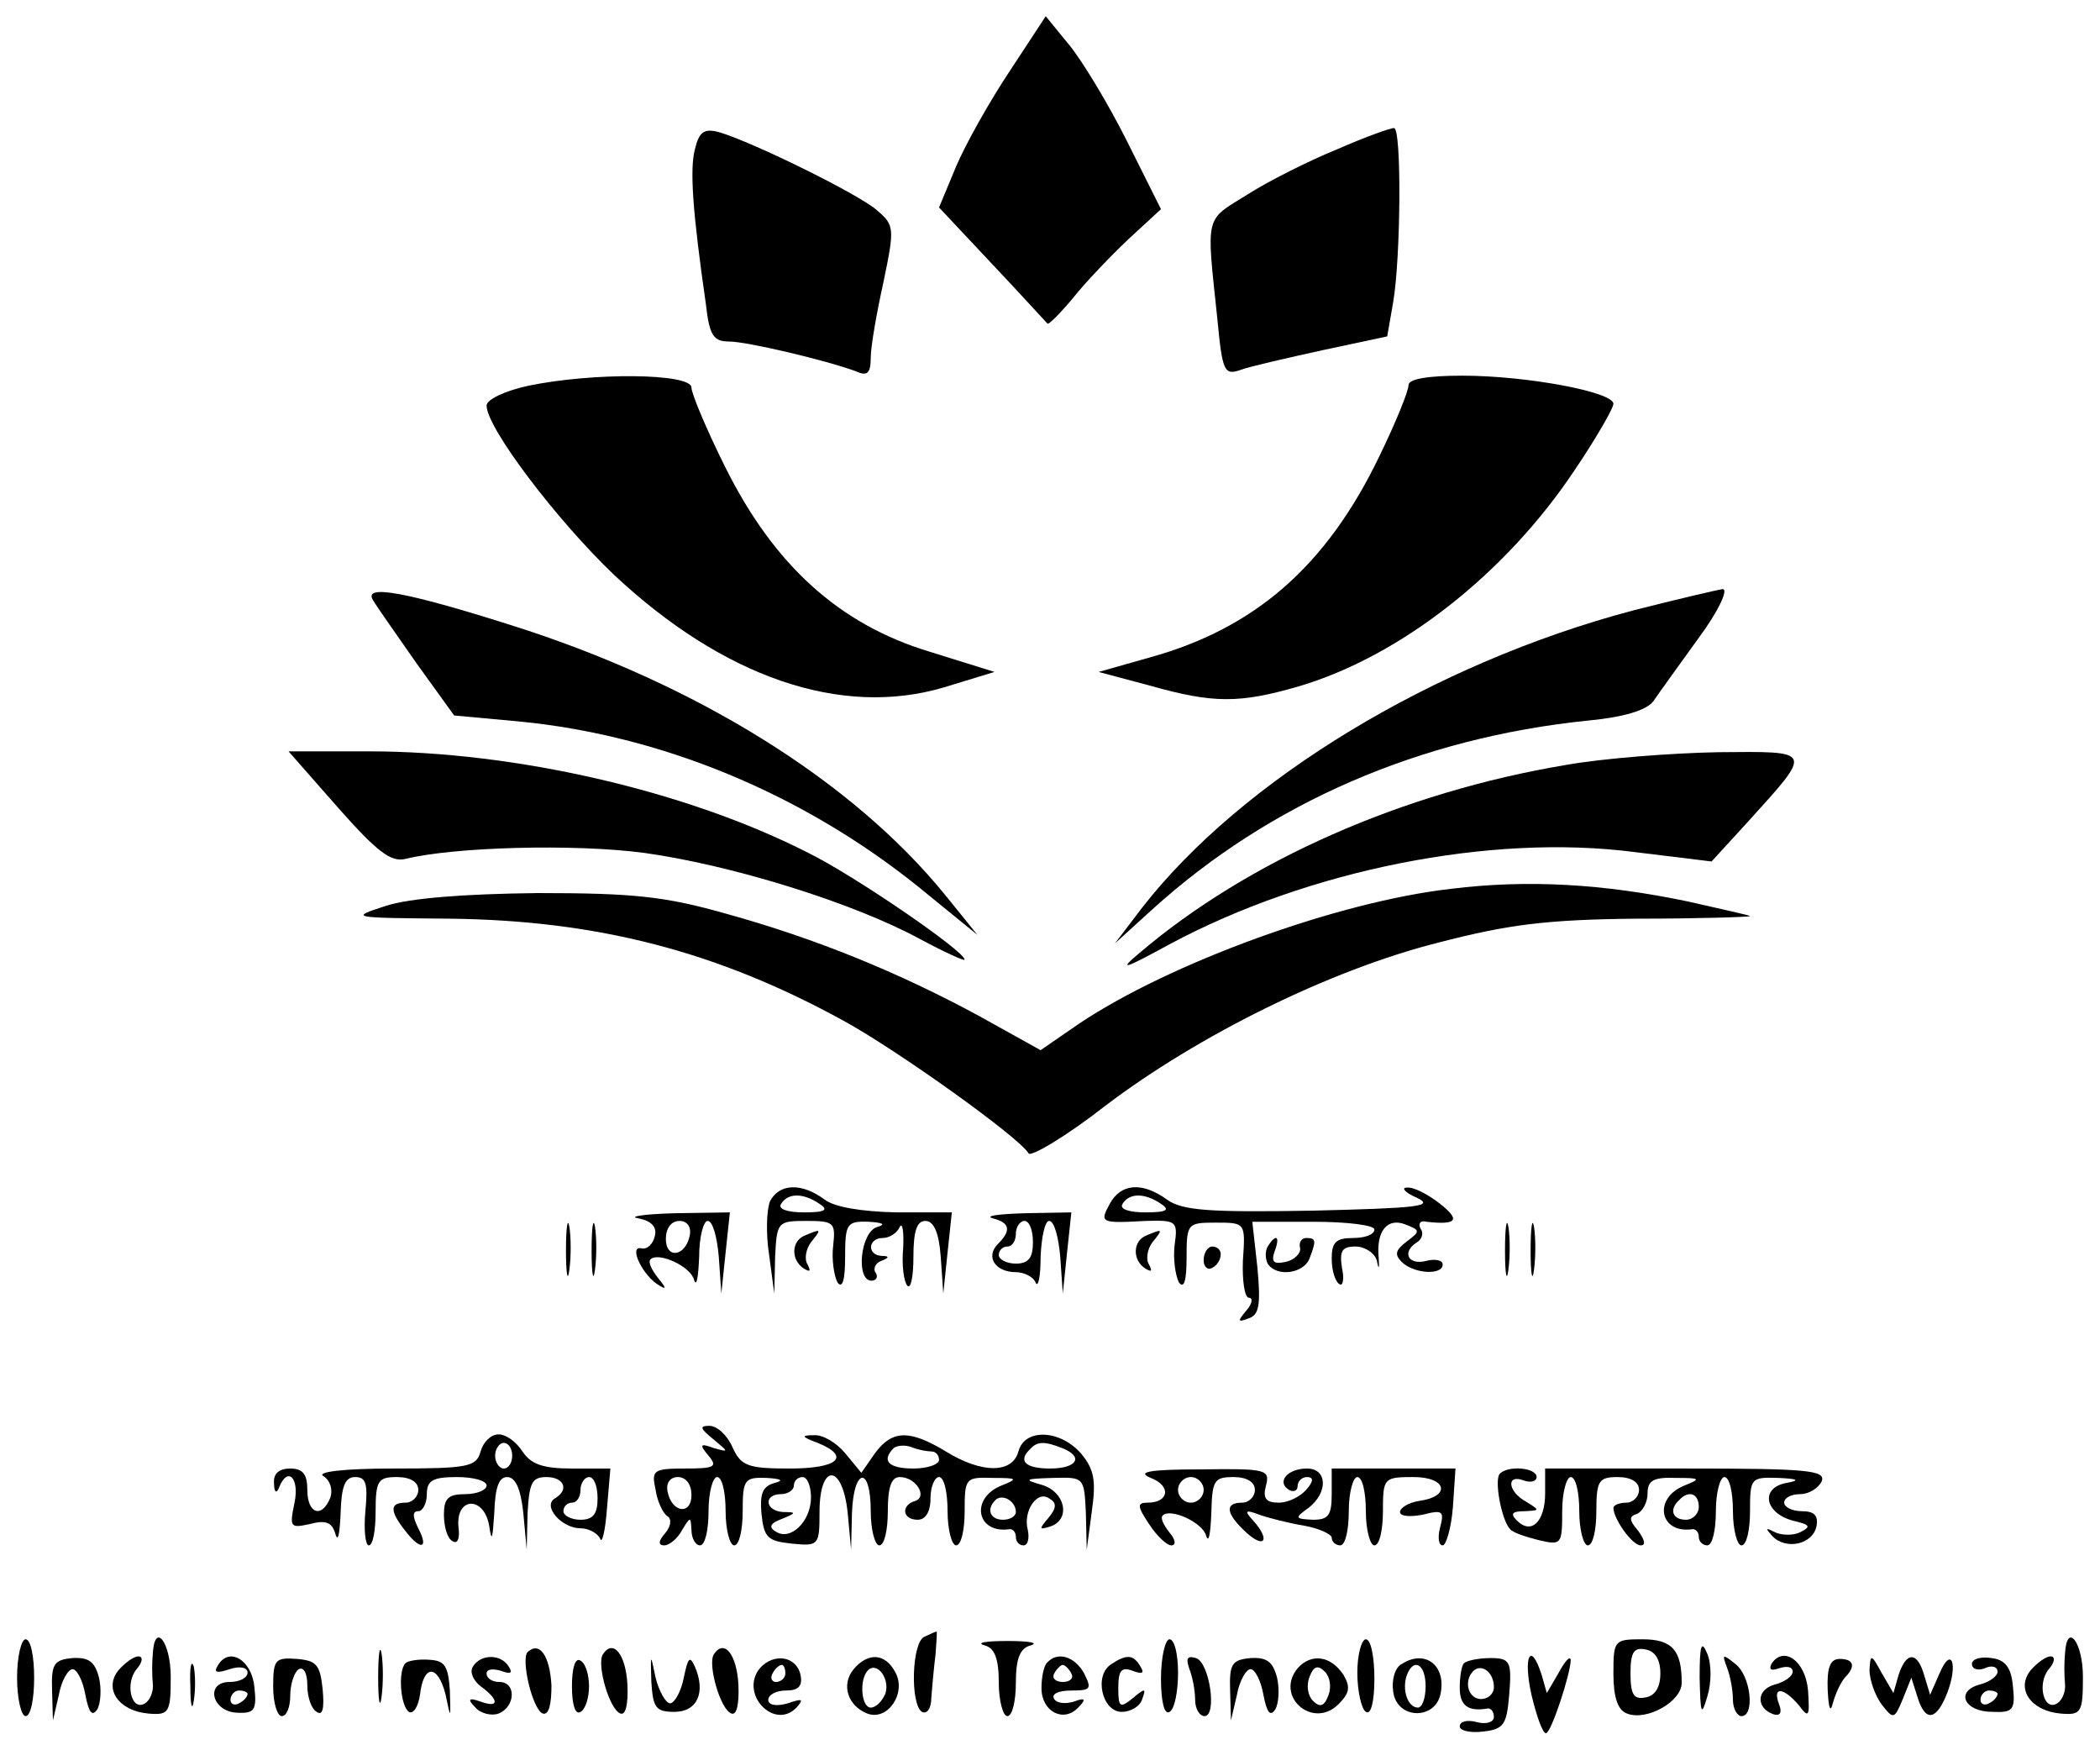 <?xml version="1.0" standalone="no"?>
<!DOCTYPE svg PUBLIC "-//W3C//DTD SVG 20010904//EN"
 "http://www.w3.org/TR/2001/REC-SVG-20010904/DTD/svg10.dtd">
<svg version="1.0" xmlns="http://www.w3.org/2000/svg"
 width="246pt" height="205pt" viewBox="0 0 246 205"
 preserveAspectRatio="xMidYMid meet">

<g transform="translate(0,205) scale(0.1,-0.1)"
fill="#000000" stroke="none">
<path d="M1183 1967 c-24 -36 -52 -86 -63 -112 l-20 -48 62 -66 c34 -36 63
-68 65 -70 1 -2 15 12 30 30 15 19 45 50 65 69 l38 35 -40 80 c-22 44 -53 95
-68 113 l-27 33 -42 -64z"/>
<path d="M814 1875 c-6 -23 -3 -71 13 -182 4 -36 9 -43 27 -43 21 0 114 -22
149 -35 13 -6 17 -2 17 16 0 13 7 53 15 89 13 63 13 66 -8 84 -22 19 -144 79
-184 91 -18 5 -24 1 -29 -20z"/>
<path d="M1566 1875 c-32 -13 -80 -37 -105 -53 -50 -31 -48 -22 -35 -145 6
-63 8 -67 28 -60 11 4 55 14 96 23 l75 16 7 40 c9 53 10 204 1 204 -5 0 -35
-11 -67 -25z"/>
<path d="M618 1598 c-27 -6 -48 -16 -48 -23 0 -26 82 -134 149 -198 128 -120
266 -168 387 -132 l59 18 -77 24 c-105 32 -181 101 -238 215 -22 44 -40 87
-40 94 0 17 -116 18 -192 2z"/>
<path d="M1650 1599 c0 -7 -15 -44 -34 -83 -62 -129 -146 -202 -269 -236 l-60
-17 60 -16 c74 -21 105 -21 174 -1 119 35 243 132 324 254 25 37 45 72 45 77
0 14 -102 33 -177 33 -41 0 -63 -4 -63 -11z"/>
<path d="M437 1347 c4 -7 28 -41 51 -74 l44 -61 76 -7 c166 -16 331 -84 467
-193 l70 -57 -38 47 c-109 134 -293 248 -509 316 -123 39 -173 48 -161 29z"/>
<path d="M1913 1335 c-234 -62 -458 -198 -575 -348 l-32 -42 44 40 c138 125
314 201 510 221 42 4 69 12 77 23 6 9 30 42 53 74 23 31 35 57 28 57 -7 -1
-54 -12 -105 -25z"/>
<path d="M396 1104 c46 -52 62 -64 79 -60 56 14 198 18 280 7 101 -14 244 -58
323 -101 28 -15 52 -26 52 -24 0 10 -130 99 -183 125 -143 73 -344 119 -515
119 l-94 0 58 -66z"/>
<path d="M1834 1154 c-191 -32 -372 -112 -499 -220 -25 -21 -20 -20 35 10 162
87 376 130 545 108 l90 -11 43 47 c76 84 77 82 -35 81 -54 -1 -134 -7 -179
-15z"/>
<path d="M1700 1009 c-133 -15 -330 -87 -436 -158 l-45 -31 -72 40 c-94 51
-192 91 -297 120 -71 20 -107 24 -220 24 -88 -1 -150 -6 -178 -15 -43 -14 -42
-14 75 -15 172 -2 313 -38 462 -120 62 -34 205 -136 216 -155 3 -4 44 20 90
56 108 82 263 159 390 191 81 21 126 27 232 28 73 0 133 2 133 3 0 1 -33 8
-72 17 -100 21 -189 26 -278 15z"/>
<path d="M902 643 c-4 -10 -5 -38 -1 -63 l6 -45 1 43 c2 41 3 42 37 42 32 0
34 -2 31 -29 -2 -16 1 -35 5 -43 6 -8 9 3 9 30 0 39 2 42 28 41 16 -1 20 -3
10 -6 -20 -5 -26 -63 -7 -63 5 0 8 4 5 9 -4 5 0 12 6 14 10 4 10 6 1 6 -18 1
-16 21 1 21 8 0 17 6 20 13 3 6 5 -5 4 -25 -2 -20 1 -40 5 -44 4 -4 7 11 7 34
0 30 4 42 14 42 10 0 16 -14 18 -42 l3 -43 5 48 5 47 -65 0 c-41 1 -72 6 -84
15 -27 20 -53 19 -64 -2z m58 -3 c11 -7 7 -10 -18 -10 -20 0 -31 4 -27 10 8
13 26 13 45 0z"/>
<path d="M1300 640 c-12 -22 -11 -23 42 -20 36 1 38 0 34 -28 -2 -17 1 -36 5
-44 6 -8 9 2 9 29 0 40 1 41 34 41 35 0 35 0 32 -44 -1 -24 2 -44 7 -44 5 0 4
-7 -3 -15 -11 -13 -10 -14 3 -9 12 4 14 16 10 59 l-6 54 72 0 c39 0 71 -4 71
-9 0 -6 -11 -10 -25 -10 -20 0 -25 -5 -25 -24 0 -14 4 -27 9 -30 4 -3 6 6 3
19 -3 20 0 25 16 25 11 0 23 -8 25 -17 2 -11 3 -9 2 4 -3 31 10 47 31 39 18
-7 18 -8 2 -20 -13 -10 -15 -15 -6 -24 14 -14 48 -16 48 -3 0 5 -9 7 -20 4
-21 -5 -28 11 -10 22 6 4 8 11 4 16 -3 6 0 10 7 8 36 -4 40 2 16 21 -14 11
-31 20 -39 19 -7 0 -2 -6 12 -12 21 -10 0 -12 -123 -15 -120 -2 -152 0 -170
13 -29 21 -54 19 -67 -5z m60 0 c11 -7 7 -10 -18 -10 -20 0 -31 4 -27 10 8 13
26 13 45 0z"/>
<path d="M663 585 c0 -27 2 -38 4 -22 2 15 2 37 0 50 -2 12 -4 0 -4 -28z"/>
<path d="M693 585 c0 -27 2 -38 4 -22 2 15 2 37 0 50 -2 12 -4 0 -4 -28z"/>
<path d="M748 623 c15 -3 22 -10 19 -21 -2 -9 -9 -16 -16 -14 -15 3 2 -33 22
-44 8 -5 7 -2 -2 9 -8 10 -12 19 -9 22 9 9 47 -8 51 -24 3 -9 5 3 6 27 0 23 5
42 10 42 6 0 11 -19 13 -42 l3 -43 5 48 5 47 -65 -1 c-36 -1 -55 -4 -42 -6z
m60 -20 c-5 -25 -28 -28 -28 -4 0 12 6 21 16 21 9 0 14 -7 12 -17z"/>
<path d="M1163 623 c20 -5 22 -14 6 -30 -15 -15 -3 -33 21 -33 10 0 21 -6 23
-12 3 -7 6 6 6 30 1 23 5 42 10 42 6 0 11 -19 13 -42 l3 -43 5 48 5 47 -55 -1
c-30 -1 -47 -3 -37 -6z m47 -28 c0 -18 -5 -25 -20 -25 -11 0 -20 5 -20 10 0 6
5 10 10 10 6 0 10 7 10 15 0 8 5 15 10 15 6 0 10 -11 10 -25z"/>
<path d="M1763 585 c0 -27 2 -38 4 -22 2 15 2 37 0 50 -2 12 -4 0 -4 -28z"/>
<path d="M1793 585 c0 -27 2 -38 4 -22 2 15 2 37 0 50 -2 12 -4 0 -4 -28z"/>
<path d="M943 603 c-16 -6 -17 -29 -1 -39 7 -4 8 -3 4 5 -4 6 -2 18 4 26 13
16 12 16 -7 8z"/>
<path d="M1343 603 c-16 -6 -17 -29 -1 -39 7 -4 8 -3 4 5 -4 6 -2 18 4 26 13
16 12 16 -7 8z"/>
<path d="M1485 590 c-3 -5 -3 -14 0 -20 10 -16 42 -12 49 6 8 21 8 24 -4 24
-5 0 -9 -5 -7 -12 1 -6 -7 -14 -17 -16 -14 -3 -17 0 -13 12 7 18 2 22 -8 6z"/>
<path d="M1410 574 c0 -8 5 -12 10 -9 6 3 10 10 10 16 0 5 -4 9 -10 9 -5 0
-10 -7 -10 -16z"/>
<path d="M836 364 c18 -15 18 -15 0 -10 -16 6 -17 4 -6 -9 11 -13 7 -15 -27
-15 -38 0 -40 -2 -35 -25 2 -14 9 -28 14 -31 5 -3 4 -12 -3 -20 -8 -9 -8 -14
-1 -14 6 0 16 8 21 18 10 16 10 16 11 0 0 -10 5 -18 10 -18 6 0 10 18 10 40 0
22 5 40 10 40 6 0 10 -18 10 -40 0 -22 5 -40 10 -40 6 0 10 18 10 40 0 37 2
40 28 39 17 -1 21 -3 9 -6 -14 -4 -17 -13 -15 -36 3 -28 7 -32 36 -35 31 -3
32 -2 32 37 0 58 27 57 33 -1 l4 -43 1 43 c2 53 22 56 22 2 0 -22 5 -40 10
-40 6 0 10 18 10 40 0 28 4 40 14 40 19 0 33 -23 18 -28 -17 -5 -15 -22 3 -22
9 0 15 9 15 25 0 14 5 25 10 25 6 0 10 -18 10 -40 0 -22 5 -40 10 -40 6 0 10
18 10 40 0 39 1 40 33 39 29 0 30 -1 10 -9 -37 -15 -29 -57 10 -51 4 0 7 -4 7
-9 0 -6 4 -10 9 -10 5 0 7 8 5 18 -6 22 11 47 25 37 9 -5 9 -11 -1 -23 -11
-13 -11 -14 2 -10 25 8 18 41 -10 49 -21 6 -20 7 13 8 37 1 37 1 39 -41 l1
-43 6 45 c5 36 3 49 -13 68 -25 28 -66 29 -73 2 -7 -26 -43 -26 -85 0 -43 26
-63 25 -83 -2 l-16 -23 -19 23 c-10 12 -26 22 -37 21 -15 0 -14 -2 5 -9 39
-16 24 -30 -33 -30 -49 0 -57 3 -67 25 -6 14 -18 25 -27 25 -12 0 -11 -3 5
-16z m255 -14 c5 0 9 -4 9 -10 0 -5 -13 -10 -30 -10 -29 0 -38 9 -23 24 4 3
13 4 21 1 7 -3 18 -5 23 -5z m153 4 c26 -10 18 -24 -14 -24 -29 0 -38 9 -23
23 8 9 17 9 37 1z m-434 -55 c0 -24 -23 -21 -28 4 -2 10 3 17 12 17 10 0 16
-9 16 -21z m140 -3 c0 -28 -24 -51 -41 -40 -9 5 -7 10 7 15 17 7 17 8 2 8 -22
1 -24 21 -3 21 8 0 15 5 15 10 0 6 5 10 10 10 6 0 10 -11 10 -24z m240 -17 c0
-5 -7 -9 -15 -9 -15 0 -20 12 -9 23 8 8 24 -1 24 -14z"/>
<path d="M563 350 c-5 -18 -14 -20 -102 -20 -59 0 -91 -4 -82 -9 8 -5 11 -16
8 -25 -10 -25 -27 -19 -27 9 0 18 -5 25 -20 25 -13 0 -20 -6 -19 -17 0 -11 3
-13 6 -5 10 25 24 11 18 -18 -6 -29 -5 -30 18 -25 19 5 26 2 30 -12 3 -10 5 1
6 25 1 31 5 42 17 42 13 0 15 -8 12 -40 -2 -22 0 -40 4 -40 5 0 8 18 8 40 0
36 3 40 25 40 16 0 25 -6 25 -15 0 -8 -7 -15 -15 -15 -18 0 -19 -9 -1 -32 18
-24 29 -23 16 2 -7 14 -7 20 0 20 5 0 10 9 10 20 0 16 7 20 35 20 19 0 35 -4
35 -10 0 -5 -11 -10 -25 -10 -20 0 -25 -5 -25 -24 0 -14 4 -28 10 -31 6 -4 9
3 7 17 -3 35 30 36 36 1 3 -20 4 -16 6 15 1 29 5 42 15 42 10 0 16 -14 19 -42
l4 -43 1 43 c2 35 5 42 22 42 21 0 27 -15 10 -25 -15 -9 8 -35 30 -35 10 0 20
-6 23 -12 2 -7 6 8 8 35 l4 47 -45 0 c-34 0 -48 5 -58 20 -7 11 -19 20 -28 20
-9 0 -18 -9 -21 -20z m37 -5 c0 -8 -4 -15 -10 -15 -5 0 -10 7 -10 15 0 8 5 15
10 15 6 0 10 -7 10 -15z m100 -50 c0 -18 -5 -25 -20 -25 -11 0 -20 5 -20 10 0
6 5 10 10 10 6 0 10 7 10 15 0 8 5 15 10 15 6 0 10 -11 10 -25z"/>
<path d="M1348 319 c24 -9 22 -29 -4 -29 -12 0 -12 -4 2 -25 9 -14 21 -25 26
-25 6 0 5 7 -2 15 -7 9 -11 17 -8 20 9 9 47 -8 51 -24 3 -9 5 3 6 27 1 38 3
42 26 42 16 0 25 -6 25 -15 0 -8 -7 -15 -15 -15 -21 0 -19 -13 5 -35 22 -20
28 -8 8 14 -11 12 -9 13 7 7 11 -4 35 -10 53 -13 17 -3 32 -10 32 -14 0 -5 5
-9 10 -9 6 0 10 18 10 40 0 22 5 40 10 40 6 0 10 -18 10 -40 0 -22 5 -40 10
-40 6 0 10 18 10 40 0 39 1 40 36 40 39 0 44 -23 6 -28 -12 -2 -22 -8 -22 -13
0 -5 12 -6 27 -3 23 6 25 4 20 -15 -3 -11 -2 -21 3 -21 4 0 10 20 12 45 l3 45
-72 0 -73 0 0 -30 c0 -25 -4 -30 -22 -30 -21 1 -22 2 -5 14 23 18 22 46 -2 46
-23 0 -36 -16 -21 -25 5 -3 10 -1 10 4 0 6 5 11 11 11 8 0 8 -5 -1 -15 -7 -8
-21 -15 -32 -15 -15 0 -19 5 -15 20 5 19 0 20 -76 19 -61 0 -76 -3 -59 -10z
m62 -14 c0 -8 -7 -15 -15 -15 -8 0 -15 7 -15 15 0 8 7 15 15 15 8 0 15 -7 15
-15z"/>
<path d="M1757 324 c-7 -7 2 -55 12 -65 3 -4 18 -9 34 -13 26 -6 27 -5 27 34
0 22 5 40 10 40 6 0 10 -18 10 -40 0 -22 5 -40 10 -40 6 0 10 18 10 40 0 36 3
40 25 40 16 0 25 -6 25 -15 0 -8 -7 -15 -15 -15 -8 0 -15 -3 -15 -6 0 -13 22
-44 32 -44 6 0 5 6 -3 17 -11 13 -11 17 -1 20 6 3 12 13 12 24 0 15 7 19 33
18 29 0 30 -1 10 -9 -37 -15 -29 -57 10 -51 4 0 7 -4 7 -9 0 -6 5 -10 10 -10
6 0 10 18 10 40 0 22 5 40 10 40 6 0 10 -18 10 -40 0 -22 5 -40 10 -40 6 0 10
18 10 40 0 39 1 40 33 39 24 -1 26 -3 9 -6 -30 -6 -25 -35 8 -44 21 -5 22 -7
8 -14 -9 -4 -23 -3 -30 1 -10 5 -10 4 -2 -5 16 -17 48 -10 52 12 2 12 -3 17
-17 17 -12 0 -21 5 -21 10 0 6 9 10 19 10 10 0 21 7 25 15 5 13 -17 15 -159
15 l-165 0 0 -29 c0 -33 -16 -49 -33 -32 -8 8 -6 11 9 11 18 1 18 1 2 11 -22
12 -24 33 -3 25 8 -3 15 -1 15 4 0 11 -33 14 -43 4z m233 -39 c0 -8 -7 -15
-15 -15 -16 0 -20 12 -8 23 11 12 23 8 23 -8z"/>
<path d="M1083 133 c-15 -6 -17 -79 -3 -88 6 -3 11 4 11 17 1 13 3 35 5 51 1
15 2 27 1 26 -1 0 -8 -3 -14 -6z"/>
<path d="M20 85 c0 -25 5 -45 10 -45 6 0 10 20 10 45 0 25 -4 45 -10 45 -5 0
-10 -20 -10 -45z"/>
<path d="M179 113 c-1 -10 -1 -25 0 -35 1 -9 -3 -19 -9 -23 -16 -10 -24 23
-10 40 7 8 8 15 2 15 -5 0 -15 -7 -23 -16 -18 -22 0 -48 35 -51 24 -2 26 1 26
43 0 41 -19 65 -21 27z"/>
<path d="M443 85 c0 -27 2 -38 4 -22 2 15 2 37 0 50 -2 12 -4 0 -4 -28z"/>
<path d="M1153 123 c12 -3 17 -15 17 -44 0 -21 5 -39 10 -39 6 0 10 18 10 39
0 29 5 41 18 44 9 3 -3 5 -28 5 -25 0 -37 -2 -27 -5z"/>
<path d="M1360 84 c0 -27 4 -43 10 -39 6 3 10 24 10 46 0 21 -4 39 -10 39 -5
0 -10 -21 -10 -46z"/>
<path d="M1590 91 c0 -22 5 -43 10 -46 6 -4 10 12 10 39 0 25 -4 46 -10 46 -5
0 -10 -18 -10 -39z"/>
<path d="M1890 90 c0 -28 5 -43 16 -47 23 -9 64 14 64 36 0 38 -11 51 -46 51
-33 0 -34 -1 -34 -40z m55 0 c0 -16 -6 -26 -17 -28 -14 -3 -18 3 -18 28 0 25
4 31 18 28 11 -2 17 -12 17 -28z"/>
<path d="M1991 85 c1 -43 2 -46 9 -22 5 16 5 38 0 50 -7 17 -9 10 -9 -28z"/>
<path d="M2419 113 c-1 -10 -1 -25 0 -35 1 -9 -3 -19 -9 -23 -16 -10 -24 23
-10 40 7 8 8 15 2 15 -5 0 -15 -7 -23 -16 -18 -22 0 -48 35 -51 24 -2 26 1 26
43 0 41 -19 65 -21 27z"/>
<path d="M618 115 c-8 -9 6 -68 18 -72 7 -2 10 11 10 33 -2 35 -14 52 -28 39z"/>
<path d="M706 112 c-7 -12 8 -65 21 -69 6 -2 9 11 8 34 -2 36 -17 54 -29 35z"/>
<path d="M836 112 c-7 -12 8 -65 21 -69 6 -2 9 11 8 34 -2 36 -17 54 -29 35z"/>
<path d="M61 70 l1 -35 7 30 c3 17 11 30 16 30 5 0 12 -13 15 -30 4 -21 8 -26
14 -17 4 7 5 24 2 37 -5 19 -12 24 -31 23 -22 -2 -25 -7 -24 -38z"/>
<path d="M223 75 c0 -22 2 -30 4 -17 2 12 2 30 0 40 -3 9 -5 -1 -4 -23z"/>
<path d="M255 99 c-5 -8 -1 -9 14 -4 12 4 21 2 21 -4 0 -6 -9 -11 -21 -11 -29
0 -21 -35 9 -36 20 -1 23 3 20 30 -3 32 -30 48 -43 25z m35 -33 c0 -3 -4 -8
-10 -11 -5 -3 -10 -1 -10 4 0 6 5 11 10 11 6 0 10 -2 10 -4z"/>
<path d="M320 74 c0 -19 5 -34 10 -34 6 0 10 11 10 24 0 14 5 28 10 31 6 3 10
-5 10 -19 0 -14 5 -28 11 -31 7 -5 9 4 7 26 -3 29 -7 34 -30 36 -26 2 -28 -1
-28 -33z"/>
<path d="M475 102 c-9 -9 -6 -50 4 -57 5 -3 11 6 13 20 4 36 21 36 30 0 6 -29
6 -29 5 5 -2 29 -6 35 -24 36 -12 1 -25 -1 -28 -4z"/>
<path d="M554 98 c-4 -6 0 -16 9 -23 22 -16 22 -26 0 -18 -14 5 -16 3 -6 -7 6
-7 19 -10 27 -7 20 8 21 37 1 37 -8 0 -15 4 -15 10 0 5 7 6 17 3 11 -4 14 -3
9 5 -9 15 -33 15 -42 0z"/>
<path d="M670 75 c0 -22 4 -34 10 -30 6 3 10 17 10 30 0 13 -4 27 -10 30 -6 4
-10 -8 -10 -30z"/>
<path d="M763 80 c2 -30 5 -35 27 -35 27 0 37 23 24 53 -6 13 -8 11 -13 -13
-3 -16 -11 -30 -16 -30 -5 0 -13 14 -17 30 -6 29 -6 29 -5 -5z"/>
<path d="M890 96 c-24 -30 17 -73 43 -46 9 10 7 11 -10 5 -14 -4 -23 -2 -23 4
0 6 9 11 21 11 14 0 19 5 17 17 -4 23 -31 28 -48 9z m30 -6 c0 -5 -5 -10 -11
-10 -5 0 -7 5 -4 10 3 6 8 10 11 10 2 0 4 -4 4 -10z"/>
<path d="M1000 95 c-15 -18 -7 -43 16 -52 24 -9 46 24 33 48 -12 23 -32 24
-49 4z m37 -29 c-4 -9 -11 -16 -17 -16 -11 0 -14 33 -3 44 11 10 26 -11 20
-28z"/>
<path d="M1227 103 c-4 -3 -7 -17 -7 -30 0 -28 26 -41 43 -23 10 10 8 12 -5 7
-10 -3 -20 -2 -23 3 -4 6 5 10 20 10 23 0 24 2 15 20 -11 20 -31 26 -43 13z
m28 -13 c3 -5 -1 -10 -10 -10 -9 0 -13 5 -10 10 3 6 8 10 10 10 2 0 7 -4 10
-10z"/>
<path d="M1302 101 c-21 -13 -11 -56 12 -56 11 0 22 7 24 15 5 13 3 13 -11 1
-15 -12 -17 -11 -17 12 0 21 4 25 17 20 11 -4 14 -3 9 5 -8 14 -16 15 -34 3z"/>
<path d="M1393 96 c4 -10 7 -26 7 -37 0 -10 5 -19 11 -19 15 0 6 63 -10 68
-10 3 -12 0 -8 -12z"/>
<path d="M1441 70 l1 -35 7 30 c3 17 11 30 16 30 5 0 12 -13 15 -30 4 -21 8
-26 14 -17 4 7 5 24 2 37 -5 19 -12 24 -31 23 -22 -2 -25 -7 -24 -38z"/>
<path d="M1520 96 c-27 -33 18 -72 48 -42 13 13 14 20 6 34 -15 23 -38 26 -54
8z m36 -32 c-5 -13 -10 -14 -18 -6 -6 6 -8 18 -4 28 5 13 10 14 18 6 6 -6 8
-18 4 -28z"/>
<path d="M1642 101 c-8 -4 -12 -19 -10 -32 4 -34 52 -34 56 0 5 32 -20 49 -46
32z m28 -26 c0 -14 -4 -25 -9 -25 -12 0 -19 21 -13 38 8 21 22 13 22 -13z"/>
<path d="M1715 102 c-3 -3 -5 -16 -5 -29 0 -21 10 -28 33 -24 4 0 7 -4 7 -10
0 -6 -9 -9 -20 -6 -11 3 -20 1 -20 -5 0 -5 12 -8 28 -6 24 3 27 8 30 44 3 38
1 42 -22 42 -14 0 -28 -3 -31 -6z m35 -28 c0 -8 -7 -14 -15 -14 -15 0 -21 21
-9 33 10 9 24 -2 24 -19z"/>
<path d="M1794 65 c6 -25 13 -45 17 -45 6 0 29 70 29 86 -1 5 -7 -2 -14 -15
l-14 -24 -6 21 c-13 41 -22 22 -12 -23z"/>
<path d="M2023 97 c4 -10 7 -27 7 -38 0 -10 5 -19 10 -19 16 0 11 47 -7 61
-15 12 -16 12 -10 -4z"/>
<path d="M2075 101 c-3 -7 0 -8 9 -5 9 3 16 2 16 -4 0 -5 -9 -12 -21 -15 -22
-6 -22 -28 -1 -35 7 -2 10 2 6 12 -8 21 5 20 23 -1 12 -16 13 -14 11 17 -3 35
-29 53 -43 31z"/>
<path d="M2141 71 c1 -21 3 -28 6 -16 3 11 9 24 14 30 13 13 11 22 -6 22 -11
0 -15 -10 -14 -36z"/>
<path d="M2190 94 c0 -11 6 -29 14 -40 14 -18 15 -18 25 6 l10 25 7 -22 c9
-30 22 -29 35 4 13 34 5 56 -9 23 l-11 -25 -7 23 c-8 28 -21 28 -30 0 l-6 -21
-14 24 c-12 22 -13 22 -14 3z"/>
<path d="M2310 101 c0 -6 7 -8 15 -5 8 4 15 2 15 -4 0 -5 -9 -12 -21 -15 -29
-8 -18 -32 15 -32 24 -1 27 2 24 30 -2 22 -9 31 -25 33 -13 2 -23 -1 -23 -7z
m30 -35 c0 -3 -4 -8 -10 -11 -5 -3 -10 -1 -10 4 0 6 5 11 10 11 6 0 10 -2 10
-4z"/>
</g>
</svg>
